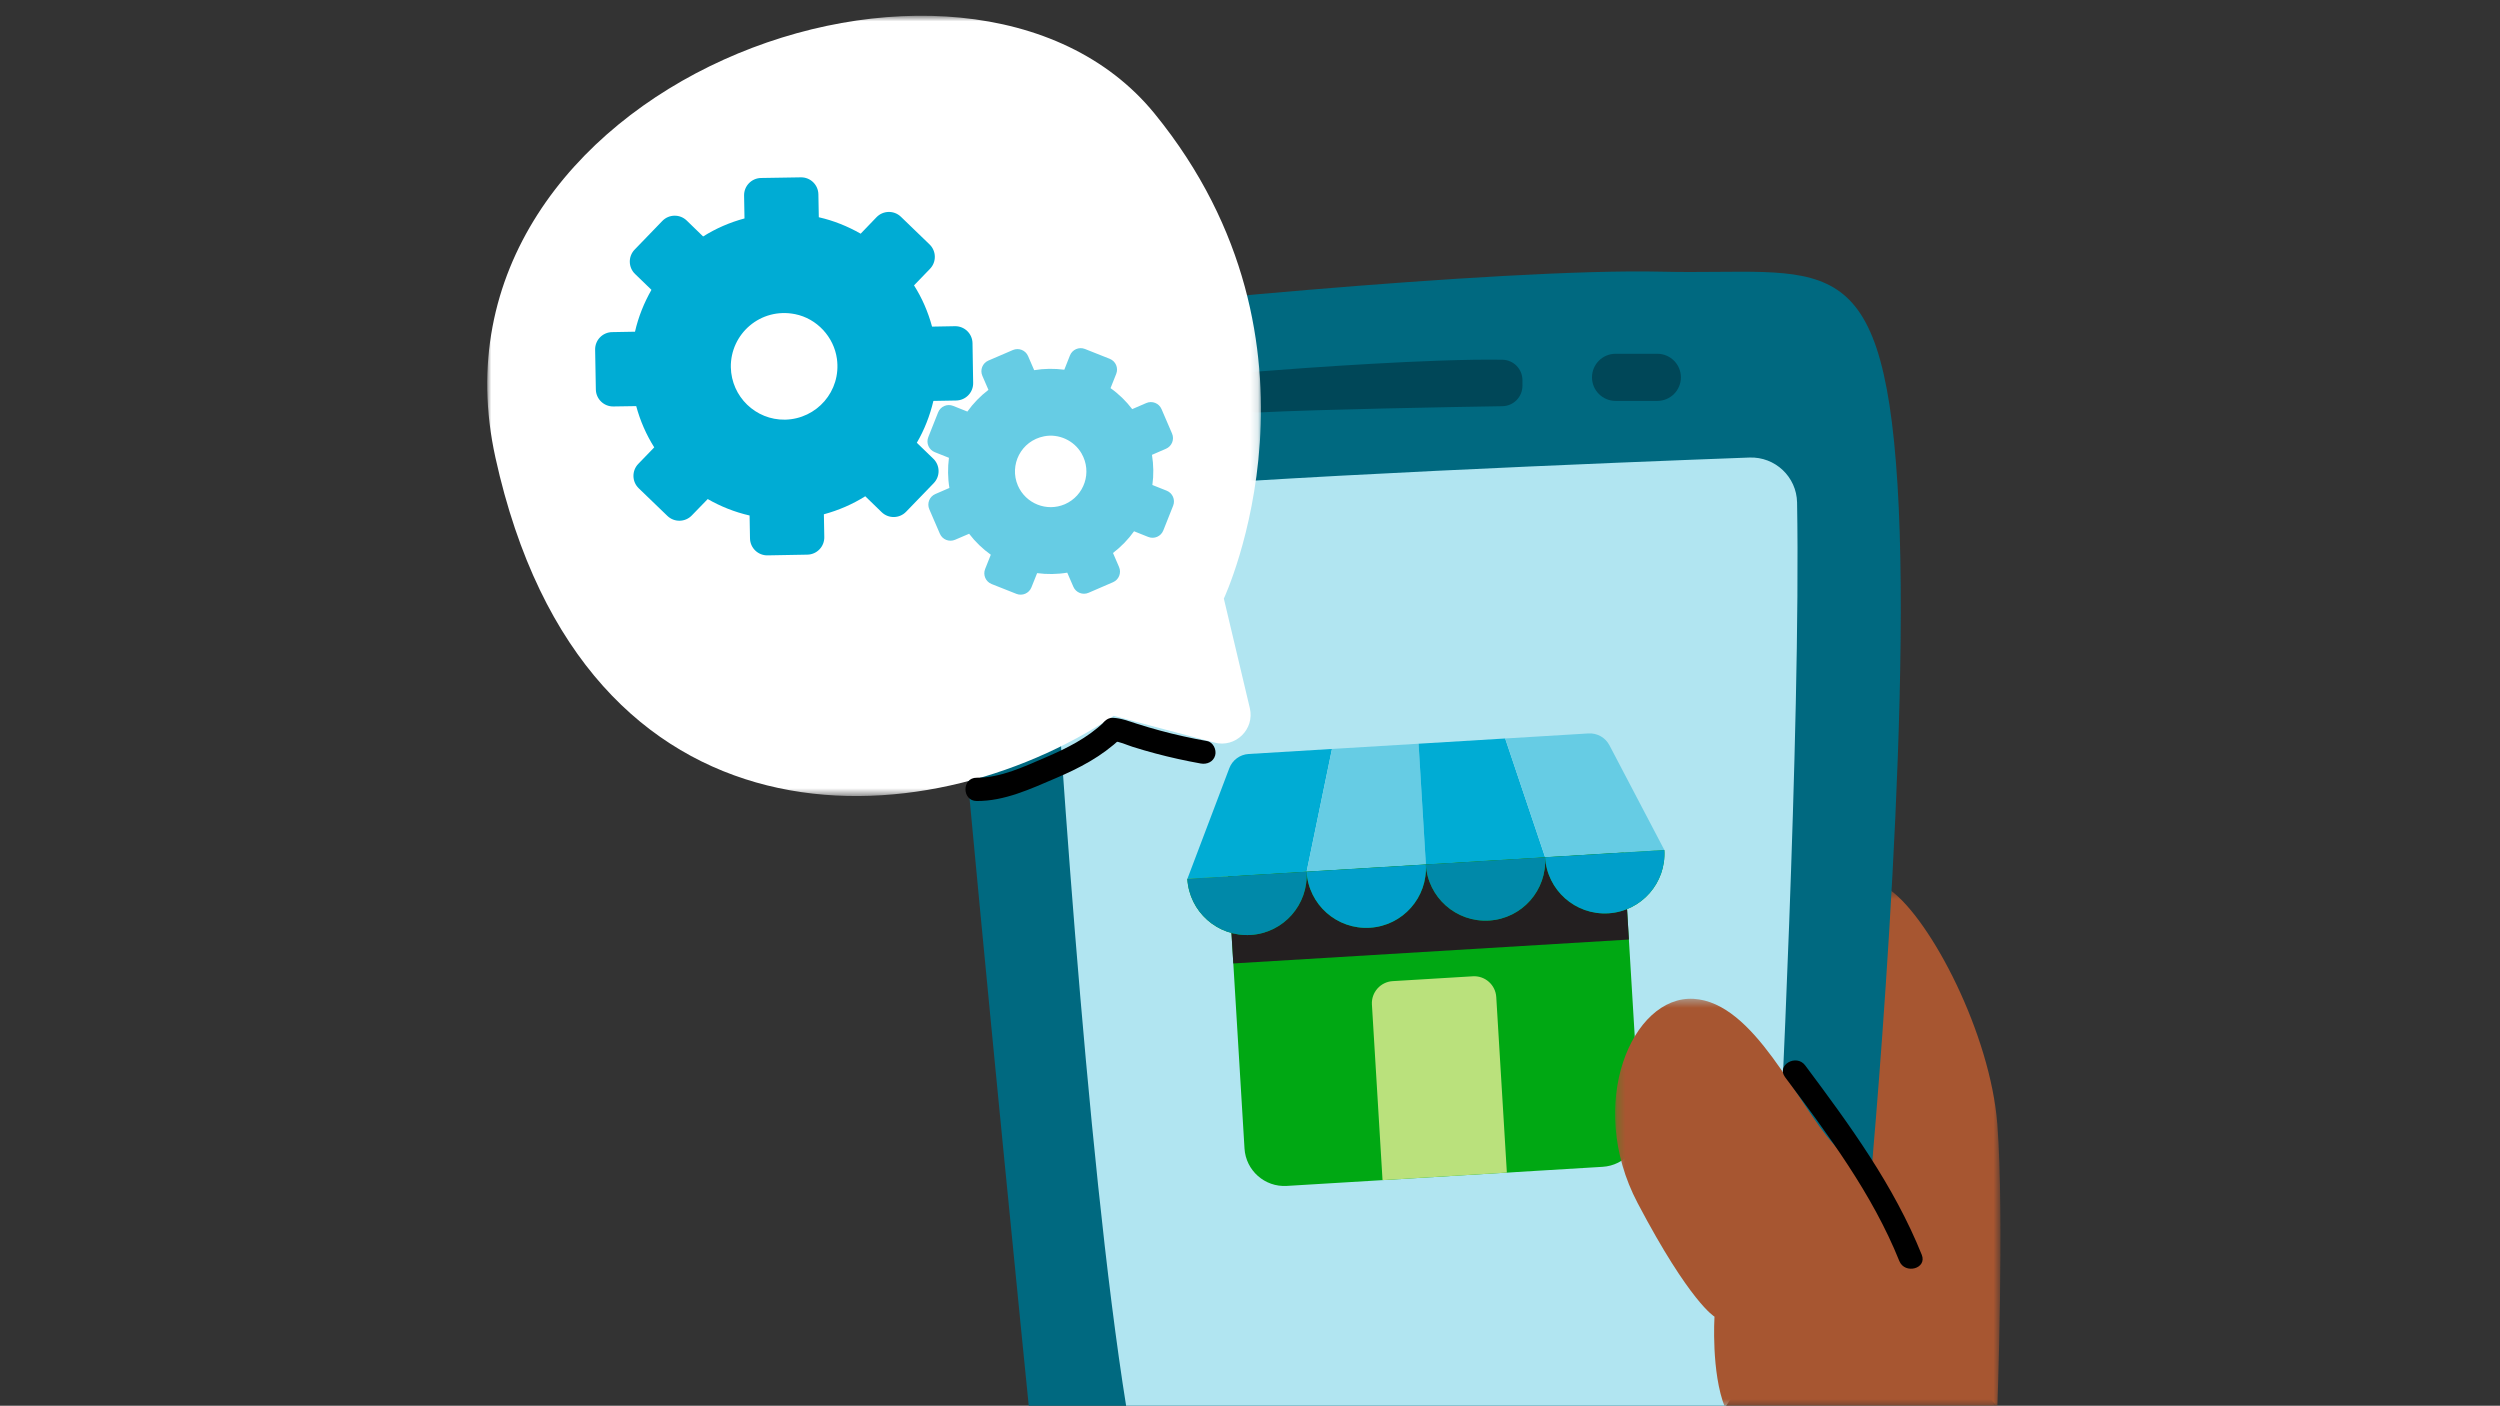 <svg xmlns="http://www.w3.org/2000/svg" xmlns:xlink="http://www.w3.org/1999/xlink" width="313" height="176" viewBox="0 0 313 176">
  <rect x="0" y="0" width="313" height="176" fill="#333333" stroke="none"/>
  <defs>
    <polygon id="sistem-terintegrasi-a" points=".564 .439 17.348 .439 17.348 65.149 .564 65.149"/>
    <polygon id="sistem-terintegrasi-c" points=".213 .369 48.076 .369 48.076 51.536 .213 51.536"/>
    <polygon id="sistem-terintegrasi-e" points="0 .791 96.87 .791 96.87 98.482 0 98.482"/>
  </defs>
  <g fill="none" fill-rule="evenodd" transform="translate(61 1)">
    <g transform="translate(172.11 110.06)">
      <mask id="sistem-terintegrasi-b" fill="#fff">
        <use xlink:href="#sistem-terintegrasi-a"/>
      </mask>
      <path fill="#A75631" d="M16.96,65.149 C16.96,65.149 17.834,41.102 16.96,29.733 C16.086,18.365 8.653,4.155 3.625,0.439 L0.564,43.725 L16.96,65.149 Z" mask="url(#sistem-terintegrasi-b)"/>
    </g>
    <path fill="#006980" d="M173.047,148.522 C173.047,148.522 178.488,90.389 176.568,59.661 C174.647,28.934 166.965,33.494 147.04,33.015 C127.115,32.534 75.503,37.575 67.099,39.016 C58.698,40.456 55.817,48.378 58.937,83.187 C62.059,117.995 67.82,175.209 67.82,175.209 L154.966,175.209 L173.047,148.522 Z"/>
    <path fill="#004758" d="M96.234,45.534 C102.215,45.066 118.165,43.898 127.098,44.039 C128.497,44.061 129.61,45.201 129.61,46.6 L129.61,47.298 C129.61,48.695 128.496,49.835 127.099,49.856 C120.825,49.957 104.407,50.248 96.574,50.64 C95.11,50.713 93.883,49.551 93.883,48.085 C93.883,46.749 94.902,45.638 96.234,45.534"/>
    <path fill="#B1E5F1" d="M161.641,146.176 L160.021,167.747 L154.971,175.209 L80.022,175.209 C74.921,143.466 71.254,84.838 70.204,66.744 C70.024,63.646 72.33,60.98 75.42,60.689 C96.969,58.662 142.021,56.877 158.029,56.284 C161.243,56.164 163.938,58.7 163.994,61.918 C164.487,90.217 161.641,146.176 161.641,146.176"/>
    <path fill="#00A813" d="M139.649,145.086 L100.103,147.477 C97.348,147.643 94.979,145.545 94.812,142.79 L92.752,108.728 L142.278,105.734 L144.336,139.796 C144.503,142.551 142.404,144.919 139.649,145.086"/>
    <polygon fill="#231F20" points="142.281 105.733 142.939 116.63 93.409 119.624 92.75 108.727"/>
    <path fill="#00ACD4" d="M102.589,108.134 L87.659,109.036 L92.909,95.181 C93.295,94.162 94.243,93.465 95.33,93.399 L105.765,92.768 L102.589,108.134 Z"/>
    <polygon fill="#66CCE4" points="117.52 107.23 102.589 108.134 105.765 92.768 116.606 92.113"/>
    <polygon fill="#00ACD4" points="132.45 106.328 117.521 107.231 116.606 92.113 127.447 91.458"/>
    <path fill="#66CCE4" d="M147.381,105.425 L132.451,106.329 L127.447,91.458 L137.882,90.826 C138.969,90.761 139.994,91.34 140.499,92.304 L147.381,105.425 Z"/>
    <path fill="#00A813" d="M102.584,108.133 C102.834,112.262 99.693,115.808 95.577,116.055 C91.447,116.305 87.902,113.166 87.653,109.036 L102.584,108.133 Z"/>
    <path fill="#00A813" d="M117.515,107.23 C117.765,111.359 114.624,114.904 110.508,115.152 C106.378,115.402 102.834,112.263 102.584,108.133 L117.515,107.23 Z"/>
    <path fill="#00A813" d="M132.446,106.327 C132.696,110.457 129.555,114.002 125.439,114.25 C121.31,114.5 117.764,111.359 117.515,107.23 L132.446,106.327 Z"/>
    <path fill="#00A813" d="M147.377,105.424 C147.627,109.554 144.486,113.099 140.37,113.347 C136.24,113.597 132.696,110.457 132.446,106.328 L147.377,105.424 Z"/>
    <path fill="#0089A9" d="M102.584,108.133 C102.834,112.262 99.693,115.808 95.577,116.055 C91.447,116.305 87.902,113.166 87.653,109.036 L102.584,108.133 Z"/>
    <path fill="#009FCA" d="M117.515,107.23 C117.765,111.359 114.624,114.904 110.508,115.152 C106.378,115.402 102.834,112.263 102.584,108.133 L117.515,107.23 Z"/>
    <path fill="#0089A9" d="M132.446,106.327 C132.696,110.457 129.555,114.002 125.439,114.25 C121.31,114.5 117.764,111.359 117.515,107.23 L132.446,106.327 Z"/>
    <path fill="#009FCA" d="M147.377,105.424 C147.627,109.554 144.486,113.099 140.37,113.347 C136.24,113.597 132.696,110.457 132.446,106.328 L147.377,105.424 Z"/>
    <path fill="#BAE17C" d="M123.401,121.232 L113.359,121.839 C111.834,121.932 110.672,123.243 110.764,124.769 L112.093,146.751 L127.659,145.81 L126.331,123.827 C126.237,122.303 124.927,121.14 123.401,121.232"/>
    <g transform="translate(140.994 123.674)">
      <mask id="sistem-terintegrasi-d" fill="#fff">
        <use xlink:href="#sistem-terintegrasi-c"/>
      </mask>
      <path fill="#A75631" d="M36.052,32.517 C36.052,32.517 32.117,23.553 27.526,18.524 C22.935,13.496 17.688,0.816 10.037,0.38 C2.385,-0.057 -3.518,13.496 3.041,25.958 C9.6,38.419 12.66,40.167 12.66,40.167 C12.66,40.167 12.223,47.164 13.972,51.536 L48.076,51.536 L36.052,32.517 Z" mask="url(#sistem-terintegrasi-d)"/>
    </g>
    <g transform="translate(0 .182)">
      <mask id="sistem-terintegrasi-f" fill="#fff">
        <use xlink:href="#sistem-terintegrasi-e"/>
      </mask>
      <path fill="#FFF" d="M95.478,87.471 L92.225,73.762 C92.225,73.762 107.127,41.953 83.549,13.037 C59.971,-15.88 -9.207,9.607 1.025,56.096 C12.154,106.661 54.855,104.236 78.433,88.443 L91.043,91.79 C93.679,92.489 96.107,90.125 95.478,87.471" mask="url(#sistem-terintegrasi-f)"/>
    </g>
    <path fill="#000" d="M61.285,99.287 C64.765,99.308 68.016,97.775 71.155,96.44 C74.099,95.189 76.943,93.713 79.273,91.482 C80.632,90.182 78.567,88.121 77.21,89.42 C75.14,91.4 72.556,92.692 69.945,93.81 C67.224,94.975 64.302,96.388 61.285,96.37 C59.407,96.358 59.405,99.276 61.285,99.287"/>
    <path fill="#000" d="M78.338 91.786C79.167 91.825 80.027 92.259 80.814 92.506 81.757 92.804 82.706 93.079 83.662 93.334 85.537 93.834 87.433 94.251 89.344 94.593 90.119 94.73 90.916 94.383 91.139 93.574 91.332 92.868 90.898 91.919 90.12 91.78 88.137 91.426 86.17 90.99 84.225 90.464 83.271 90.206 82.322 89.927 81.38 89.627 80.373 89.307 79.407 88.92 78.338 88.869 77.551 88.832 76.88 89.566 76.88 90.328 76.88 91.149 77.549 91.749 78.338 91.786M162.491 133.861C167.89 141.088 173.401 148.441 176.792 156.873 177.482 158.593 180.306 157.841 179.604 156.097 176.106 147.398 170.584 139.85 165.009 132.387 163.899 130.902 161.366 132.354 162.491 133.861"/>
    <path fill="#00ACD4" d="M37.287,51.542 C33.606,51.602 30.576,48.664 30.5,44.982 C30.432,40.816 34.206,37.464 38.549,38.332 C41.271,38.877 43.408,41.18 43.784,43.93 C44.335,47.973 41.256,51.46 37.287,51.542 M55.861,49.194 L58.718,49.142 C59.91,49.121 60.859,48.138 60.839,46.946 L60.758,41.965 C60.739,40.771 59.753,39.819 58.558,39.84 L55.693,39.893 C55.194,38.044 54.436,36.302 53.435,34.727 L55.434,32.659 C56.263,31.802 56.24,30.434 55.381,29.603 L51.797,26.142 C50.937,25.31 49.567,25.337 48.738,26.197 L46.755,28.258 C45.134,27.334 43.377,26.621 41.514,26.198 L41.462,23.324 C41.44,22.133 40.458,21.183 39.266,21.203 L34.285,21.284 C33.09,21.303 32.138,22.289 32.16,23.484 L32.211,26.349 C30.348,26.849 28.621,27.607 27.031,28.606 L24.98,26.615 C24.121,25.783 22.751,25.804 21.921,26.665 L18.458,30.249 C17.629,31.107 17.652,32.476 18.51,33.304 L20.562,35.287 C19.639,36.908 18.926,38.666 18.502,40.529 L15.632,40.581 C14.439,40.602 13.489,41.587 13.51,42.78 L13.6,47.766 C13.622,48.957 14.603,49.907 15.794,49.889 L18.654,49.845 C19.153,51.694 19.911,53.421 20.91,55.011 L18.915,57.076 C18.085,57.934 18.109,59.305 18.97,60.134 L22.557,63.592 C23.413,64.417 24.778,64.395 25.607,63.54 L27.606,61.481 C29.213,62.404 30.985,63.116 32.848,63.54 L32.9,66.41 C32.921,67.603 33.906,68.553 35.099,68.532 L40.08,68.442 C41.273,68.421 42.223,67.436 42.202,66.242 L42.15,63.389 C43.998,62.889 45.74,62.132 47.331,61.132 L49.382,63.122 C50.24,63.955 51.61,63.933 52.442,63.072 L55.904,59.489 C56.734,58.631 56.709,57.263 55.852,56.433 L53.785,54.436 C54.724,52.829 55.42,51.058 55.861,49.194"/>
    <path fill="#66CCE4" d="M72.315,62.131 C70.048,63.106 67.422,62.057 66.438,59.794 C65.333,57.229 66.819,54.19 69.732,53.623 C71.558,53.267 73.469,54.15 74.402,55.758 C75.774,58.124 74.754,61.069 72.315,62.131 M83.228,55.945 L84.985,55.183 C85.718,54.866 86.057,54.016 85.741,53.282 L84.422,50.216 C84.105,49.481 83.252,49.142 82.517,49.46 L80.754,50.222 C79.973,49.203 79.06,48.316 78.039,47.595 L78.751,45.806 C79.047,45.062 78.683,44.22 77.94,43.924 L74.836,42.692 C74.092,42.396 73.249,42.761 72.956,43.506 L72.252,45.288 C71.011,45.129 69.741,45.135 68.478,45.346 L67.714,43.579 C67.397,42.846 66.546,42.507 65.813,42.824 L62.747,44.143 C62.011,44.459 61.671,45.312 61.989,46.047 L62.752,47.81 C61.724,48.594 60.847,49.504 60.116,50.528 L58.337,49.818 C57.593,49.519 56.749,49.882 56.454,50.627 L55.221,53.73 C54.925,54.473 55.289,55.315 56.032,55.611 L57.808,56.317 C57.649,57.557 57.654,58.828 57.866,60.09 L56.102,60.854 C55.367,61.171 55.03,62.023 55.347,62.757 L56.673,65.825 C56.989,66.558 57.839,66.895 58.572,66.581 L60.334,65.826 C61.114,66.845 62.024,67.721 63.049,68.452 L62.338,70.24 C62.043,70.984 62.406,71.827 63.151,72.121 L66.255,73.351 C66.997,73.645 67.836,73.283 68.133,72.542 L68.848,70.756 C70.078,70.919 71.357,70.909 72.62,70.697 L73.384,72.462 C73.701,73.196 74.552,73.535 75.287,73.217 L78.351,71.893 C79.085,71.576 79.423,70.724 79.105,69.99 L78.347,68.233 C79.365,67.454 80.252,66.54 80.983,65.515 L82.761,66.226 C83.505,66.524 84.348,66.161 84.645,65.416 L85.878,62.313 C86.172,61.57 85.81,60.729 85.067,60.433 L83.277,59.721 C83.45,58.486 83.43,57.211 83.228,55.945"/>
    <path fill="#004758" d="M138.318,46.243 L138.318,46.243 C138.318,47.873 139.639,49.194 141.269,49.194 L146.499,49.194 C148.128,49.194 149.449,47.873 149.449,46.243 C149.449,44.614 148.128,43.293 146.499,43.293 L141.269,43.293 C139.639,43.293 138.318,44.614 138.318,46.243"/>
  </g>
</svg>
